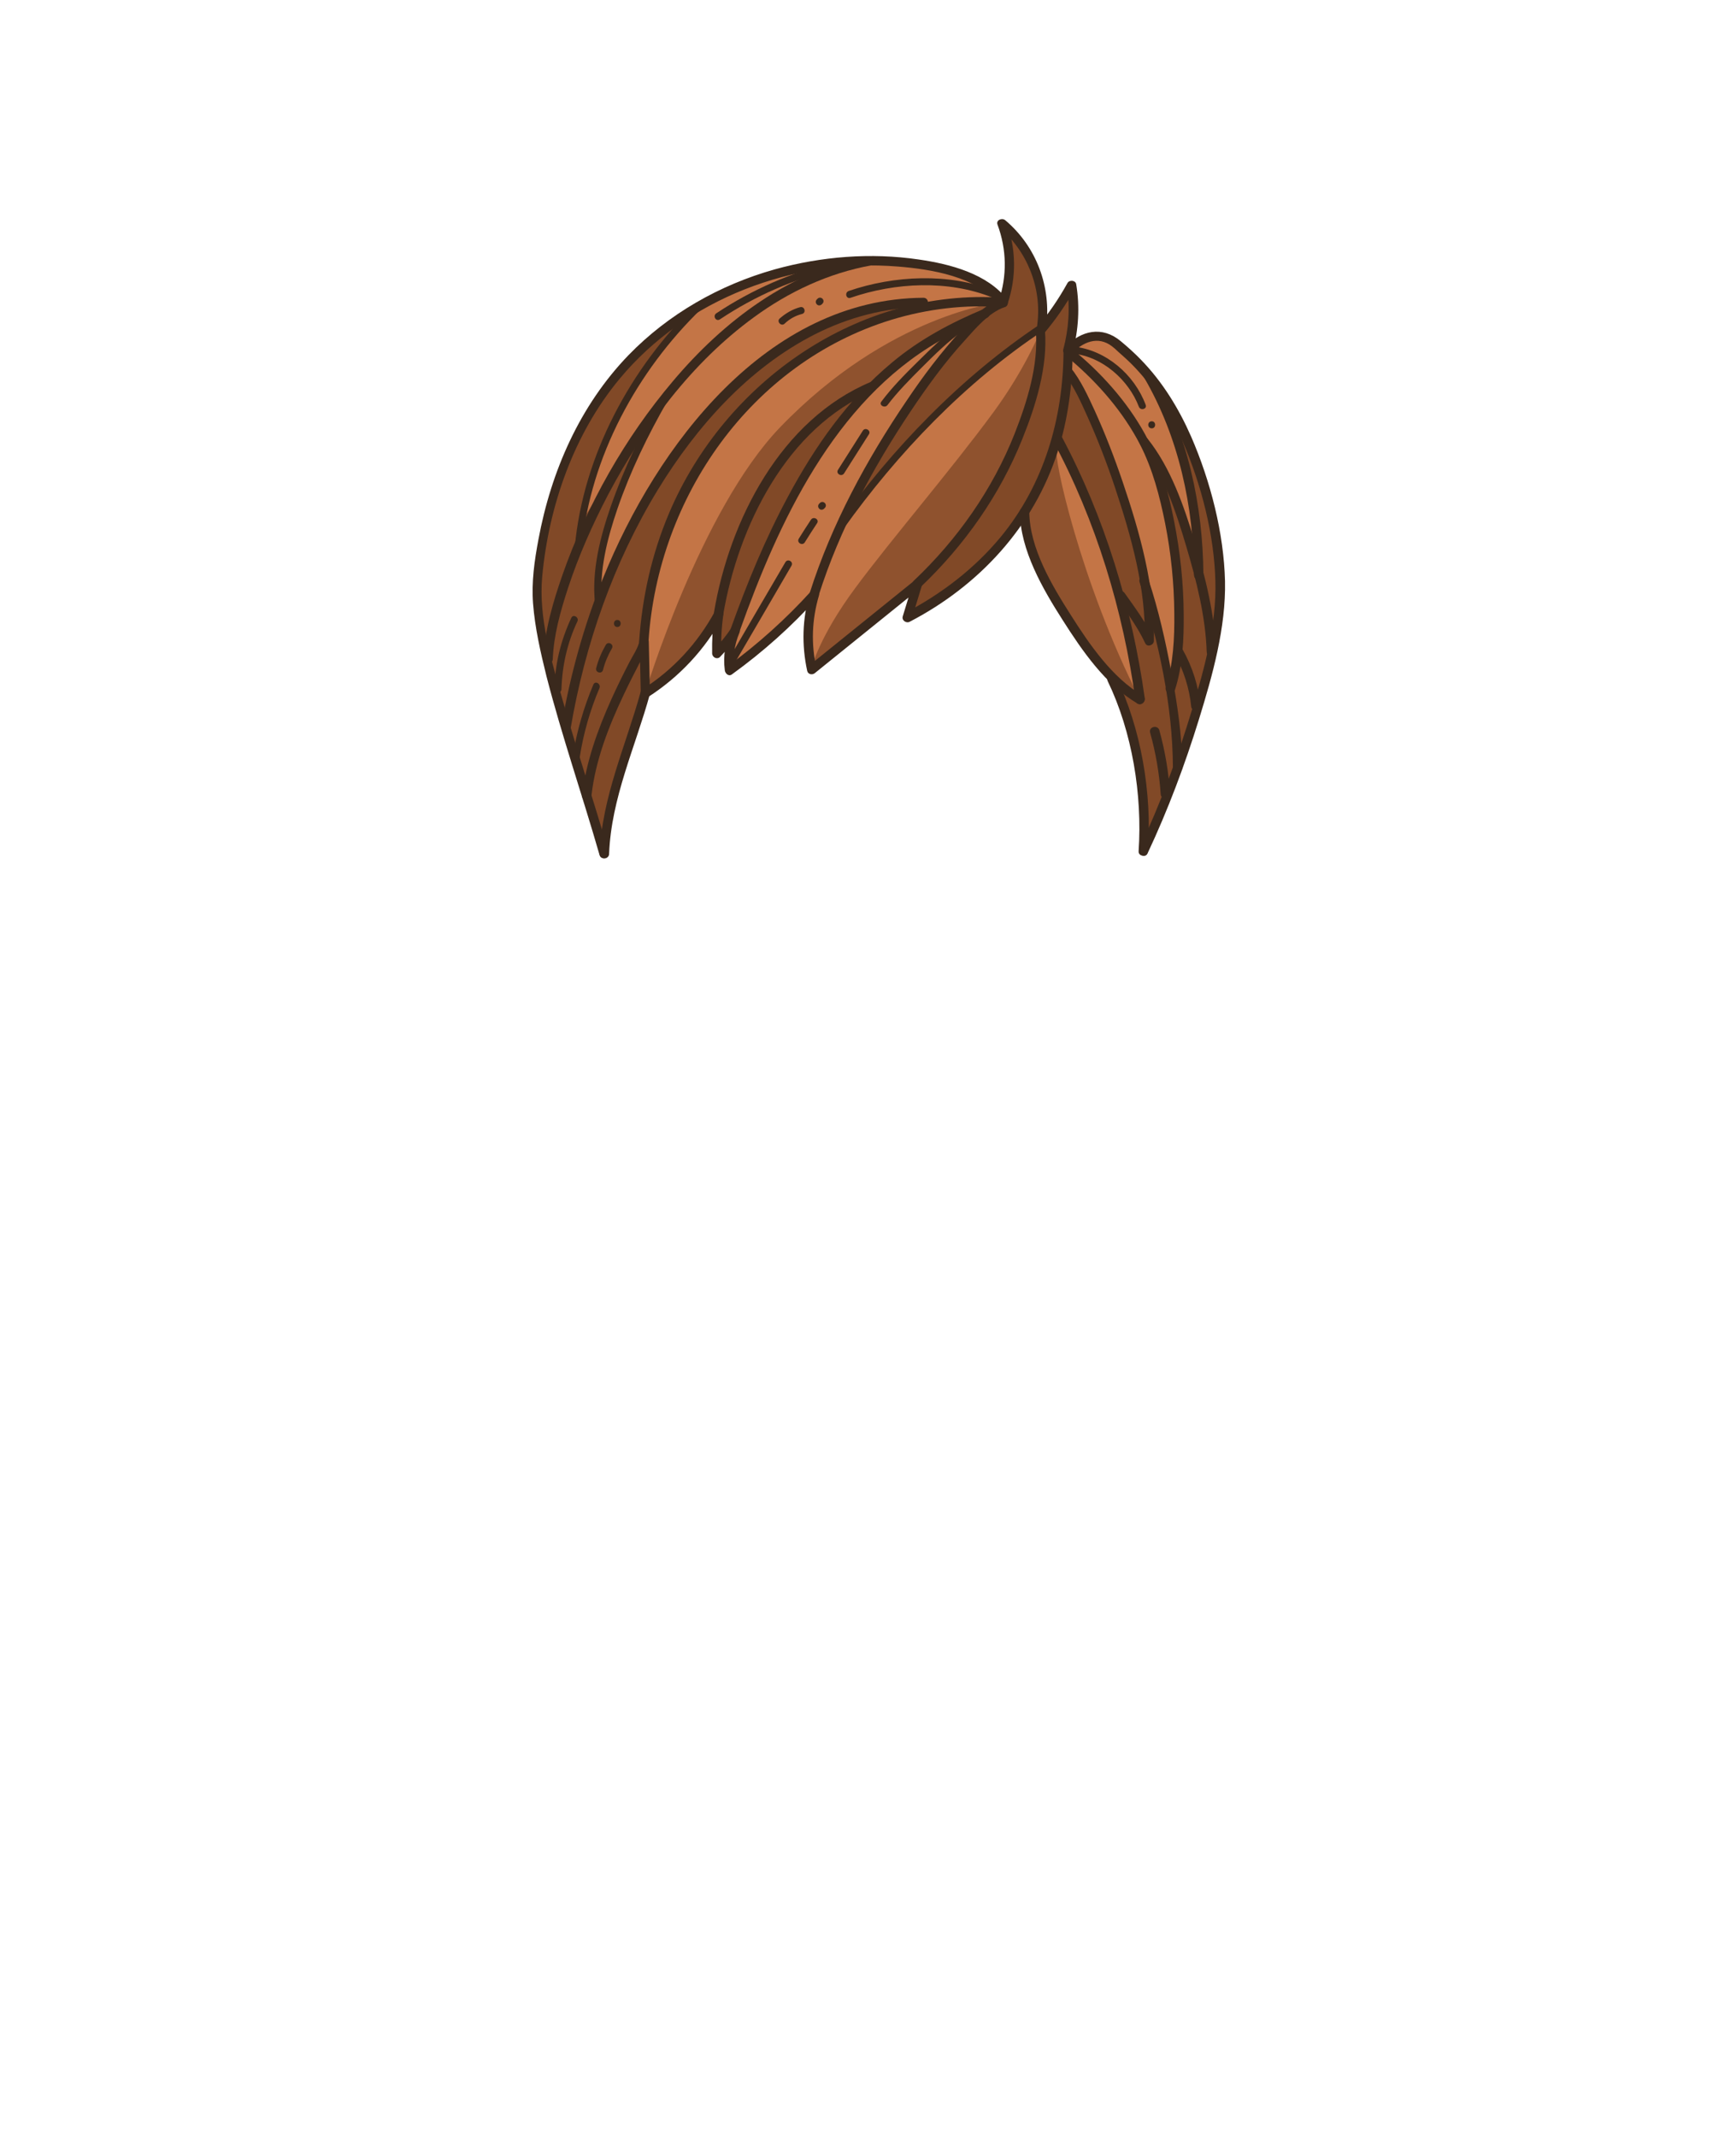 <?xml version="1.0" encoding="utf-8"?>
<!-- Generator: Adobe Illustrator 19.2.0, SVG Export Plug-In . SVG Version: 6.00 Build 0)  -->
<svg version="1.1" id="Layer_1" xmlns="http://www.w3.org/2000/svg" xmlns:xlink="http://www.w3.org/1999/xlink" x="0px" y="0px"
	 viewBox="0 0 739.6 909.9" style="enable-background:new 0 0 739.6 909.9;" xml:space="preserve">
<style type="text/css">
	.st0{fill:#C47546;}
	.st1{fill:#8F522E;}
	.st2{fill:#814927;}
	.st3{fill:#3A291D;}
</style>
<g>
	<path class="st0" d="M256.3,360.8l-4.8-15.1l-6.2-19.8l-5.8-23.7l-10.2-41.8l2-30.3l3.9-19.9l5.9-15.6l14.1-25.1l22.8-23.8L295,133
		l22.3-10.8l15.4-5.3l18.9-4l15-0.6l13.5,0.5l13.1,0.6l24.9,6.2l9.4,8.5l1.9-6.6v-17.4v-6l6.2,6.6l6.2,12.5l1.5,11.7
		c0,0,0.3,11.6,0.1,11.8s5.1-6.4,5.1-6.4l8.3-11.3l0.6,7.8l-2.3,18.6l6-4.7l7.8-1.5l6.3,3l10.4,9.7l8.9,13.3L500,183l6.4,6l4.3,11.7
		l5.9,18.6l2.1,17.3l1.1,18.5l-3,20.1l-6,24l-9.1,27.6l-14.3,31.7L487,347l-2.3-21.3l-7.1-26.9l-3.4-9l-9.5-12.4l-8.1-11.6
		l-9.1-13.1l-7.4-15.4l-3.7-18.1l-5.7,5.8l-11.3,14.1l-18.4,15.1l-13.9,7.1l2.1-10.9l-8.7,6.8l-34.7,27l-1.7-4.7c0,0,0-13.7,0-14.5
		c0-0.8,0.3-9,0.3-9l-5.4,5.2l-16.9,14.5l-11.4,8.8l0.2-5.5l-0.1-7.3l-5.4,6l-0.8-11.3l-5.9,6.7l-23.8,21.9l-10.7,37
		c0,0-4.2,13.8-4.2,14.3S256.3,360.8,256.3,360.8z"/>
	<g>
		<path class="st1" d="M443.3,140.8c0,0-6.3,16-20.1,34.8c-18.4,25-43.6,54.2-58.9,74.9c-15.4,20.8-18.5,33.8-18.5,33.8l43.4-33.8
			l14.5-14l22.1-33.1l10.6-21.3l4.6-18.8c0,0,4.1-15,3.2-15.8S443.3,140.8,443.3,140.8z"/>
		<path class="st1" d="M425.8,128.8c0,0-47,4.9-93.5,53.2c-34,35.4-57.4,112.9-57.4,112.9l20.5-18.9l9.3-12.2l11.8-38.2l8.7-18.8
			l14.3-20.2l13.5-11.3l15.9-9.6l18.2-14.4l18.9-12l9.3-4L425.8,128.8z"/>
		<path class="st1" d="M450.4,192.2c-2,0.7,9.6,55.2,35.3,105.7c-2.8,2.1-11.4-8-11.4-8L461.3,273L450.4,258l-7.8-15.7l-6.1-15
			l0-9.2l7.4-13.7l5.7-16.2L450.4,192.2z"/>
	</g>
	<g>
		<polygon class="st2" points="443.5,140.6 443,151.7 437,177.7 425.9,203.3 414.3,221.9 401,237.4 390.9,248.7 387.2,261.2 
			392.5,259.5 406.7,250.2 427.4,231.4 439.9,212.2 447.7,194.7 451.8,180.3 455.6,148.8 457,139.4 457.4,126.5 455.7,123.1 
			450.3,132.5 		"/>
		<polygon class="st2" points="474.9,291.8 478.3,300.5 482.2,313.7 485.7,328.5 488.4,359.7 492.5,350.3 500.9,328.6 507.6,309.7 
			519.8,264.5 519.8,248.7 518.8,229.4 511.8,204 502.4,183.9 506.3,208.9 507.6,219.3 509.1,229.4 507,231.2 501.7,215.4 
			495.9,204.9 497.4,215.4 502.4,258 500,289 497,286.2 489.7,258 489.3,269.9 478.9,255.7 483.9,296.8 		"/>
		<polygon class="st2" points="455.1,157.9 462.9,171.9 473.7,196.1 482,223.6 489.1,252.7 489.1,268.3 477.3,253.5 470.2,232.8 
			455.9,197.8 450.4,186.8 453.4,170.4 		"/>
		<path class="st2" d="M248.4,333.4c0.1-0.8,5.6-20.3,5.6-20.3l7.4-16.2l12.5-22.4l1,20.4L261,343.1l-4.8,17.8
			c0,0-4.6-11.6-4.9-12.5S248.4,333.4,248.4,333.4z"/>
		<path class="st2" d="M369,167.4c-0.6,0.6-11.1,13-11.1,13l-11,15.8l-11.7,20.5l-10,21.1l-11.6,29.5l-7.4,9.5l-0.4-12.2l4.1-19.8
			l9.5-27.9l11.3-19.2l12.8-13.8l12.7-10.8l10.4-6.2L369,167.4z"/>
		<polygon class="st2" points="363.2,213.6 374.9,192.2 393.4,162.6 408.9,143 417.2,134.6 427.4,128 429.4,119.6 429.7,106.4 
			427.4,95.7 436.5,106 441.8,117.1 444.3,128.8 442.1,139.4 427.4,151.4 405.9,168.6 387.2,188.2 369,209.8 		"/>
		<path class="st2" d="M275,266.5c0.1-1,3.6-21.6,3.6-21.6l10.1-29.5l16.1-27.2l18.9-21.3L350,147l25.9-12.5l15.1-5.7l-17.1,1.1
			L338.9,143l-18.7,14.9l-16.7,16l-14.8,18.2l-18,25.9L263,237l-10,25.5l-7.7,26.5l-4.2,19.2l4.2,20.7l5.9,5.5l23.1-53.9L275,266.5z
			"/>
		<path class="st2" d="M287.2,135.4l-29.8,31.4l-11,15.2l-11.2,28.3c0,0-4.7,24.7-4.8,25.4s-1.1,24.8-1.9,26.2
			c-0.8,1.4,3.9,15.6,3.9,15.6l6.4,24.8l3.6,7.4l12.9-52.9l-1-16.2l4.8-16.6l7-23.1l10.3-22.2l-8.7,11.1L250,218.7l-3.6,10.5
			l3.5-17.2l5.5-19.7l12.4-25.3l16.2-21.4l11.5-12.7L287.2,135.4z"/>
	</g>
	<g>
		<g>
			<path class="st3" d="M453.1,149.3c-0.1,28.8-8.3,57-26.8,79.4c-11.2,13.5-25.2,24.2-40.7,32.3c1,0.8,2,1.5,2.9,2.3
				c1.4-4.7,2.9-9.4,4.3-14.1c0.6-2.1-1.9-3.1-3.3-1.9c-15,12.1-30,24.2-45,36.3c1.1,0.3,2.2,0.6,3.3,0.9
				c-2.3-10.4-1.9-20.7,1.1-30.9c0.5-1.9-2-3.4-3.3-1.9c-10.8,11.9-22.7,22.6-35.7,32.1c1,0.6,2,1.2,3,1.7c-0.7-5.6-0.1-10.8,2.1-16
				c1-2.3-2-4.2-3.5-2c-2.2,3.4-4.8,6.5-7.6,9.4c1.1,0.5,2.3,0.9,3.4,1.4c-0.2-5.6,0.1-11.2,0.9-16.8c0.3-2-2.8-2.6-3.7-1
				c-7.3,13.4-17.7,24.7-30.6,32.9c1,0.6,2,1.2,3,1.7c-0.2-7.3-0.3-14.6-0.5-21.9c0-2.2-3.5-2.8-3.9-0.5c-0.6,3.2-2.8,6.3-4.3,9.2
				c-2.7,5.2-5.3,10.5-7.7,15.8c-5.9,13.1-10.8,26.7-12.5,41c-0.3,2.6,3.7,2.5,4,0c1.7-15,7.3-29.3,13.7-42.8
				c2.3-4.9,4.8-9.7,7.3-14.6c1.2-2.4,2.8-4.9,3.4-7.5c-1.3-0.2-2.6-0.4-3.9-0.5c0.2,7.3,0.3,14.6,0.5,21.9c0,1.5,1.7,2.6,3,1.7
				c13.4-8.6,24.4-20.3,32-34.4c-1.2-0.3-2.5-0.7-3.7-1c-0.7,5.6-1,11.2-0.9,16.8c0.1,1.7,2.2,2.7,3.4,1.4c3.1-3.2,5.8-6.5,8.2-10.2
				c-1.2-0.7-2.3-1.3-3.5-2c-2.5,5.8-3.5,11.7-2.7,18c0.2,1.3,1.6,2.7,3,1.7c13.3-9.6,25.5-20.5,36.5-32.7c-1.1-0.6-2.2-1.3-3.3-1.9
				c-3.2,10.9-3.5,22-1.1,33.1c0.4,1.6,2.3,1.8,3.3,0.9c15-12.1,30-24.2,45-36.3c-1.1-0.6-2.2-1.3-3.3-1.9
				c-1.4,4.7-2.9,9.4-4.3,14.1c-0.5,1.7,1.5,3,2.9,2.3c29.5-15.3,52.9-40.5,63.1-72.4c4.4-13.8,6.3-28.3,6.4-42.8
				C457.1,146.8,453.1,146.7,453.1,149.3L453.1,149.3z"/>
		</g>
		<g>
			<path class="st3" d="M273,294.4c-6.3,23-16.6,45-17.5,69.2c-0.1,2.6,3.9,2.6,4,0c0.9-23.8,11.2-45.5,17.4-68.1
				C277.5,293,273.7,291.9,273,294.4L273,294.4z"/>
		</g>
		<g>
			<path class="st3" d="M457,149.9c2.5-9.4,3.1-19.3,1.5-28.9c-0.3-1.7-2.9-1.9-3.7-0.5c-3.7,6.7-8,13-13,18.9
				c-1.6,2,1.2,4.8,2.8,2.8c5.2-6.1,9.7-12.7,13.6-19.7c-1.2-0.2-2.4-0.3-3.7-0.5c1.5,8.9,0.8,18.1-1.5,26.8
				C452.5,151.3,456.3,152.3,457,149.9L457,149.9z"/>
		</g>
		<g>
			<path class="st3" d="M445.7,139.5c2.3-17.2-4.1-34.5-17.4-45.7c-1.4-1.2-4.1-0.1-3.3,1.9c3.9,10.6,4.1,21.7,0.5,32.5
				c1.2-0.2,2.4-0.3,3.7-0.5c-8.5-11.2-24.6-15.3-37.8-17.2c-20.4-3-41.5-1.3-61.3,4.2c-23.5,6.6-45.3,19-62.3,36.5
				c-20.7,21.4-33,49.4-38.4,78.5c-1.7,9-3,18.1-2.3,27.3c0.8,10.4,3.2,20.8,5.7,30.9c6.6,25.6,15.3,50.7,22.6,76.1
				c0.7,2.5,4.6,1.4,3.9-1.1c-6.3-21.8-13.5-43.3-19.7-65.1c-4.7-16.7-10.2-34.8-8.6-52.3c2.8-30.1,13.5-60.7,32.9-84.1
				c28.5-34.4,74.4-51.5,118.6-47.9c13.9,1.1,33.9,4.2,43.1,16.3c1,1.4,3.1,1.3,3.7-0.5c3.8-11.4,3.6-23.4-0.5-34.6
				c-1.1,0.6-2.2,1.3-3.3,1.9c12.1,10.2,18.5,26,16.4,41.8C441.5,141,445.4,142.1,445.7,139.5L445.7,139.5z"/>
		</g>
		<g>
			<path class="st3" d="M456.5,150.7c4.7-5,11.2-7.9,17.3-3.2c0.9,0.7,1.7,1.4,2.5,2.2c2.6,2.3,5.2,4.6,7.6,7.2
				c8.5,9.1,15,19.9,20,31.2c7.9,18.2,13.4,39.6,13.9,59.4c0.5,18.3-4.6,36.9-9.8,54.2c-6.1,20.4-13.6,40.4-22.6,59.7
				c-1.1,2.3,2.4,4.4,3.5,2c8.7-18.5,15.9-37.7,21.9-57.1c5.8-18.8,11.5-39,11.1-58.8c-0.5-20.6-6.2-42.6-14.4-61.5
				c-5.3-12.1-12.3-23.5-21.5-32.9c-2.7-2.8-5.5-5.3-8.5-7.8c-7.9-6.6-16.9-4.7-23.8,2.6C451.9,149.8,454.7,152.6,456.5,150.7
				L456.5,150.7z"/>
		</g>
		<g>
			<path class="st3" d="M434.5,218.1c0.2,16.2,9.7,32.6,18.2,45.9c8.2,12.9,18.4,27.8,32,35.6c2.2,1.3,4.3-2.2,2-3.5
				c-12.9-7.5-22.7-21.9-30.5-34.2c-8.1-12.7-17.5-28.4-17.7-43.9C438.4,215.5,434.4,215.5,434.5,218.1L434.5,218.1z"/>
		</g>
		<g>
			<path class="st3" d="M471.9,290c10.5,21.7,14.8,48.5,13.2,72.4c-0.2,2.6,3.8,2.6,4,0c1.7-24.6-2.9-52.2-13.7-74.4
				C474.3,285.7,470.8,287.7,471.9,290L471.9,290z"/>
		</g>
		<g>
			<path class="st3" d="M441.3,140.8c1.2,14.7-3.7,30.3-9,43.8c-9.4,23.8-24.4,45.1-42.9,62.6c-1.9,1.8,1,4.6,2.8,2.8
				c18.7-17.8,33.8-39.2,43.4-63.2c5.7-14.1,10.8-30.6,9.6-46.1C445.1,138.2,441.1,138.2,441.3,140.8L441.3,140.8z"/>
		</g>
		<g>
			<path class="st3" d="M348.8,253.5c8.9-28,23.1-54.4,39.4-78.7c6.9-10.3,14.3-20.5,22.7-29.7c4.6-5.1,10.3-12,17.1-14.3
				c2.4-0.8,1.4-4.7-1.1-3.9c-6.9,2.4-12.6,8.6-17.4,13.8c-8.5,9.2-16.1,19.3-23.1,29.7c-17.2,25.3-32.1,52.8-41.4,82
				C344.2,254.9,348.1,255.9,348.8,253.5L348.8,253.5z"/>
		</g>
		<g>
			<path class="st3" d="M315.1,268.8c16.6-46.5,40.2-97.6,84.8-123.4c6.6-3.8,13.5-7,20.5-10c2.3-1,1.3-4.9-1.1-3.9
				c-14.1,5.9-27.5,13-39.3,22.9c-18.7,15.5-32.9,35.8-44.3,57.1c-9.7,18-17.5,37-24.4,56.3C310.4,270.2,314.3,271.2,315.1,268.8
				L315.1,268.8z"/>
		</g>
		<g>
			<path class="st3" d="M308.1,261.8c6.4-37.6,27.1-79.9,64.1-95.3c2.3-1,1.3-4.8-1.1-3.9c-38.4,16-60.3,58.9-66.9,98.1
				C303.8,263.2,307.7,264.3,308.1,261.8L308.1,261.8z"/>
		</g>
		<g>
			<path class="st3" d="M427.4,126.8c-61.7-4.3-118.5,35.7-142.3,91.6c-7.4,17.4-11.5,35.8-12.8,54.6c-0.2,2.6,3.8,2.6,4,0
				c4-61.3,43.6-118.4,103.4-136.8c15.4-4.7,31.5-6.6,47.6-5.4C430,131,430,127,427.4,126.8L427.4,126.8z"/>
		</g>
		<g>
			<path class="st3" d="M370.1,109.2c-33.6,6-61.8,27.5-83.4,53.1c-20.5,24.2-36.6,52.7-47.1,82.6c-4,11.5-7.6,23.6-8.1,35.8
				c-0.1,2.6,3.9,2.6,4,0c0.4-10.3,3.3-20.5,6.5-30.3c4.5-13.7,10.4-27,17.1-39.8c15.3-28.8,35.6-56.2,62.1-75.5
				c14.9-10.9,31.8-18.8,50-22.1C373.7,112.6,372.7,108.7,370.1,109.2L370.1,109.2z"/>
		</g>
		<g>
			<path class="st3" d="M393.4,126.8C326.6,127.2,279.8,189.8,257,246c-8.2,20.3-14.1,41.5-17.8,63.1c-0.4,2.5,3.4,3.6,3.9,1.1
				c6.1-35.8,18.3-70.7,37.2-101.7c16.4-26.8,38.5-51.7,66.8-66.1c14.4-7.3,30.2-11.5,46.4-11.6C396,130.8,396,126.8,393.4,126.8
				L393.4,126.8z"/>
		</g>
		<g>
			<path class="st3" d="M448.6,187.6c18.4,34.2,29.9,72.4,35.2,110.8c0.4,2.5,4.2,1.5,3.9-1.1c-5.4-38.7-17.1-77.2-35.6-111.8
				C450.8,183.3,447.3,185.3,448.6,187.6L448.6,187.6z"/>
		</g>
		<g>
			<path class="st3" d="M453.4,159.3c4.2,5.3,7.1,11.9,9.9,18.1c4.4,9.8,8.3,19.9,11.7,30.1c6.9,20.8,13.3,43.2,12.7,65.4
				c1.2-0.3,2.5-0.7,3.7-1c-3.2-6.9-7.9-13.2-12.3-19.4c-1.5-2.1-5-0.1-3.5,2c4.4,6.2,9.1,12.5,12.3,19.4c0.9,1.9,3.7,0.8,3.7-1
				c0.6-22.9-6-46.2-13.3-67.7c-3.5-10.3-7.4-20.4-11.9-30.3c-2.9-6.3-5.9-12.9-10.3-18.4C454.7,154.4,451.9,157.3,453.4,159.3
				L453.4,159.3z"/>
		</g>
		<g>
			<path class="st3" d="M485.5,247.9c8.1,25,14.1,52.6,14.2,78.9c0,2.6,4,2.6,4,0c-0.1-13.5-2.1-27-4.6-40.2
				c-2.5-13.4-5.5-26.8-9.8-39.8C488.6,244.4,484.7,245.4,485.5,247.9L485.5,247.9z"/>
		</g>
		<g>
			<path class="st3" d="M456,153.1c11.9,10.1,22.5,22.3,29.7,36.2c5.4,10.5,8.4,22.1,10.7,33.6c2.5,12.6,3.8,25.5,3.9,38.4
				c0.1,10.4-0.4,21.3-3.6,31.3c-0.8,2.5,3.1,3.5,3.9,1.1c3.3-10.3,3.8-21.6,3.7-32.3c-0.1-13.2-1.5-26.5-4.1-39.5
				c-2.3-11.8-5.5-23.8-11.1-34.6c-7.3-14.2-18.2-26.8-30.3-37C456.9,148.6,454.1,151.4,456,153.1L456,153.1z"/>
		</g>
		<g>
			<path class="st3" d="M486,189.6c9.8,12.2,15,28.3,19.4,43.1c4.3,14.5,8.2,29.7,8.7,44.9c0.1,2.6,4.1,2.6,4,0
				c-0.6-16-4.6-32.1-9.2-47.3c-4.6-15-10.1-31.1-20-43.5C487.2,184.7,484.4,187.6,486,189.6L486,189.6z"/>
		</g>
		<g>
			<path class="st3" d="M487.5,160.9c14.7,25.2,21.1,55,21.2,84c0,2.6,4,2.6,4,0c-0.2-29.6-6.7-60.2-21.8-86
				C489.7,156.6,486.2,158.6,487.5,160.9L487.5,160.9z"/>
		</g>
		<g>
			<path class="st3" d="M443.1,138.1c-33.8,22.5-63,52.9-86.5,85.8c-1.1,1.6,1.5,3.1,2.6,1.5c23.2-32.5,52-62.6,85.4-84.7
				C446.2,139.6,444.7,137,443.1,138.1L443.1,138.1z"/>
		</g>
		<g>
			<path class="st3" d="M281.8,169.2c-8.5,14.8-16,30.3-21.6,46.5c-4.5,13-8.2,27.3-6.7,41.2c0.2,1.9,3.2,1.9,3,0
				c-1.4-13.7,2.2-27.5,6.6-40.4c5.5-15.9,12.9-31.2,21.3-45.8C285.3,169,282.7,167.5,281.8,169.2L281.8,169.2z"/>
		</g>
		<g>
			<path class="st3" d="M296.7,129.4c-27.9,27-48.2,64.4-51.8,103.4c-0.2,1.9,2.8,1.9,3,0c3.6-38.2,23.6-74.9,50.9-101.3
				C300.2,130.2,298.1,128.1,296.7,129.4L296.7,129.4z"/>
		</g>
		<g>
			<path class="st3" d="M312.1,283.9c8.4-14.3,16.7-28.6,25.1-43c1-1.7-1.6-3.2-2.6-1.5c-8.4,14.3-16.7,28.6-25.1,43
				C308.6,284,311.1,285.5,312.1,283.9L312.1,283.9z"/>
		</g>
		<g>
			<path class="st3" d="M342.9,230.9c1.7-2.7,3.4-5.4,5.2-8.1c1.1-1.6-1.5-3.1-2.6-1.5c-1.8,2.7-3.5,5.4-5.2,8.1
				C339.3,231.1,341.9,232.6,342.9,230.9L342.9,230.9z"/>
		</g>
		<g>
			<path class="st3" d="M351.1,216.6c0.1-0.1,0.2-0.2,0.3-0.3c0.6-0.6,0.6-1.5,0-2.1c-0.6-0.6-1.5-0.6-2.1,0
				c-0.1,0.1-0.2,0.2-0.3,0.3c-0.6,0.6-0.6,1.5,0,2.1C349.5,217.2,350.5,217.2,351.1,216.6L351.1,216.6z"/>
		</g>
		<g>
			<path class="st3" d="M359.6,201.6c3.5-5.6,7.1-11.1,10.6-16.7c1-1.6-1.6-3.1-2.6-1.5c-3.5,5.6-7.1,11.1-10.6,16.7
				C356,201.7,358.5,203.2,359.6,201.6L359.6,201.6z"/>
		</g>
		<g>
			<path class="st3" d="M378.1,172.5c4.4-5.8,9.7-11.1,14.8-16.2c5.4-5.4,11-10.9,17.3-15.4c1.6-1.1,0.1-3.7-1.5-2.6
				c-6.5,4.6-12.2,10.3-17.9,15.9c-5.4,5.3-10.8,10.8-15.3,16.8C374.3,172.5,376.9,174,378.1,172.5L378.1,172.5z"/>
		</g>
		<g>
			<path class="st3" d="M247,322.3c1.6-10.1,4.4-19.9,8.4-29.3c0.7-1.8-1.8-3.3-2.6-1.5c-4.1,9.7-7,19.7-8.7,30
				C243.8,323.4,246.7,324.2,247,322.3L247,322.3z"/>
		</g>
		<g>
			<path class="st3" d="M256.9,285.3c0.8-3.2,2.1-6.3,3.8-9.2c1-1.7-1.6-3.2-2.6-1.5c-1.8,3.1-3.2,6.4-4.1,9.9
				C253.5,286.4,256.4,287.2,256.9,285.3L256.9,285.3z"/>
		</g>
		<g>
			<path class="st3" d="M263,267c1.9,0,1.9-3,0-3C261.1,264,261.1,267,263,267L263,267z"/>
		</g>
		<g>
			<path class="st3" d="M239.2,293.5c0.3-10.1,2.5-19.8,6.8-28.9c0.8-1.7-1.8-3.3-2.6-1.5c-4.5,9.6-7,19.8-7.2,30.4
				C236.1,295.5,239.1,295.5,239.2,293.5L239.2,293.5z"/>
		</g>
		<g>
			<path class="st3" d="M490,312c2.4,8.6,3.9,17.3,4.5,26.2c0.2,2.6,4.2,2.6,4,0c-0.6-9.3-2.1-18.3-4.6-27.3
				C493.1,308.5,489.3,309.5,490,312L490,312z"/>
		</g>
		<g>
			<path class="st3" d="M500.4,278.5c3.9,7,6.3,14.5,7.1,22.4c0.3,2.5,4.3,2.6,4,0c-0.9-8.7-3.4-16.8-7.7-24.4
				C502.6,274.2,499.1,276.2,500.4,278.5L500.4,278.5z"/>
		</g>
		<g>
			<path class="st3" d="M334.3,137.8c2.1-2,4.6-3.4,7.4-4.1c1.9-0.5,1.1-3.4-0.8-2.9c-3.3,0.9-6.2,2.6-8.8,4.9
				C330.8,137,332.9,139.2,334.3,137.8L334.3,137.8z"/>
		</g>
		<g>
			<path class="st3" d="M350.1,129.6c0.1-0.1,0.2-0.2,0.3-0.3c0.6-0.6,0.6-1.5,0-2.1c-0.6-0.6-1.5-0.6-2.1,0
				c-0.1,0.1-0.2,0.2-0.3,0.3c-0.6,0.6-0.6,1.5,0,2.1C348.5,130.2,349.5,130.2,350.1,129.6L350.1,129.6z"/>
		</g>
		<g>
			<path class="st3" d="M362.4,126.8c18.9-6.5,41.5-7.7,60.4-0.1c1.8,0.7,2.6-2.2,0.8-2.9c-19.3-7.7-42.7-6.5-62,0.1
				C359.7,124.6,360.5,127.5,362.4,126.8L362.4,126.8z"/>
		</g>
		<g>
			<path class="st3" d="M306.7,136c15-10,31.5-17.2,49-21.4c1.9-0.5,1.1-3.3-0.8-2.9c-17.8,4.3-34.5,11.6-49.7,21.7
				C303.5,134.5,305,137.1,306.7,136L306.7,136z"/>
		</g>
		<g>
			<path class="st3" d="M457.3,150.6c12.3,1.3,23.5,11.1,27.9,22.6c0.7,1.8,3.6,1,2.9-0.8c-4.8-12.9-17-23.4-30.7-24.8
				C455.4,147.4,455.4,150.4,457.3,150.6L457.3,150.6z"/>
		</g>
		<g>
			<path class="st3" d="M490.7,182.4c1.9,0,1.9-3,0-3C488.7,179.4,488.7,182.4,490.7,182.4L490.7,182.4z"/>
		</g>
	</g>
</g>
</svg>
